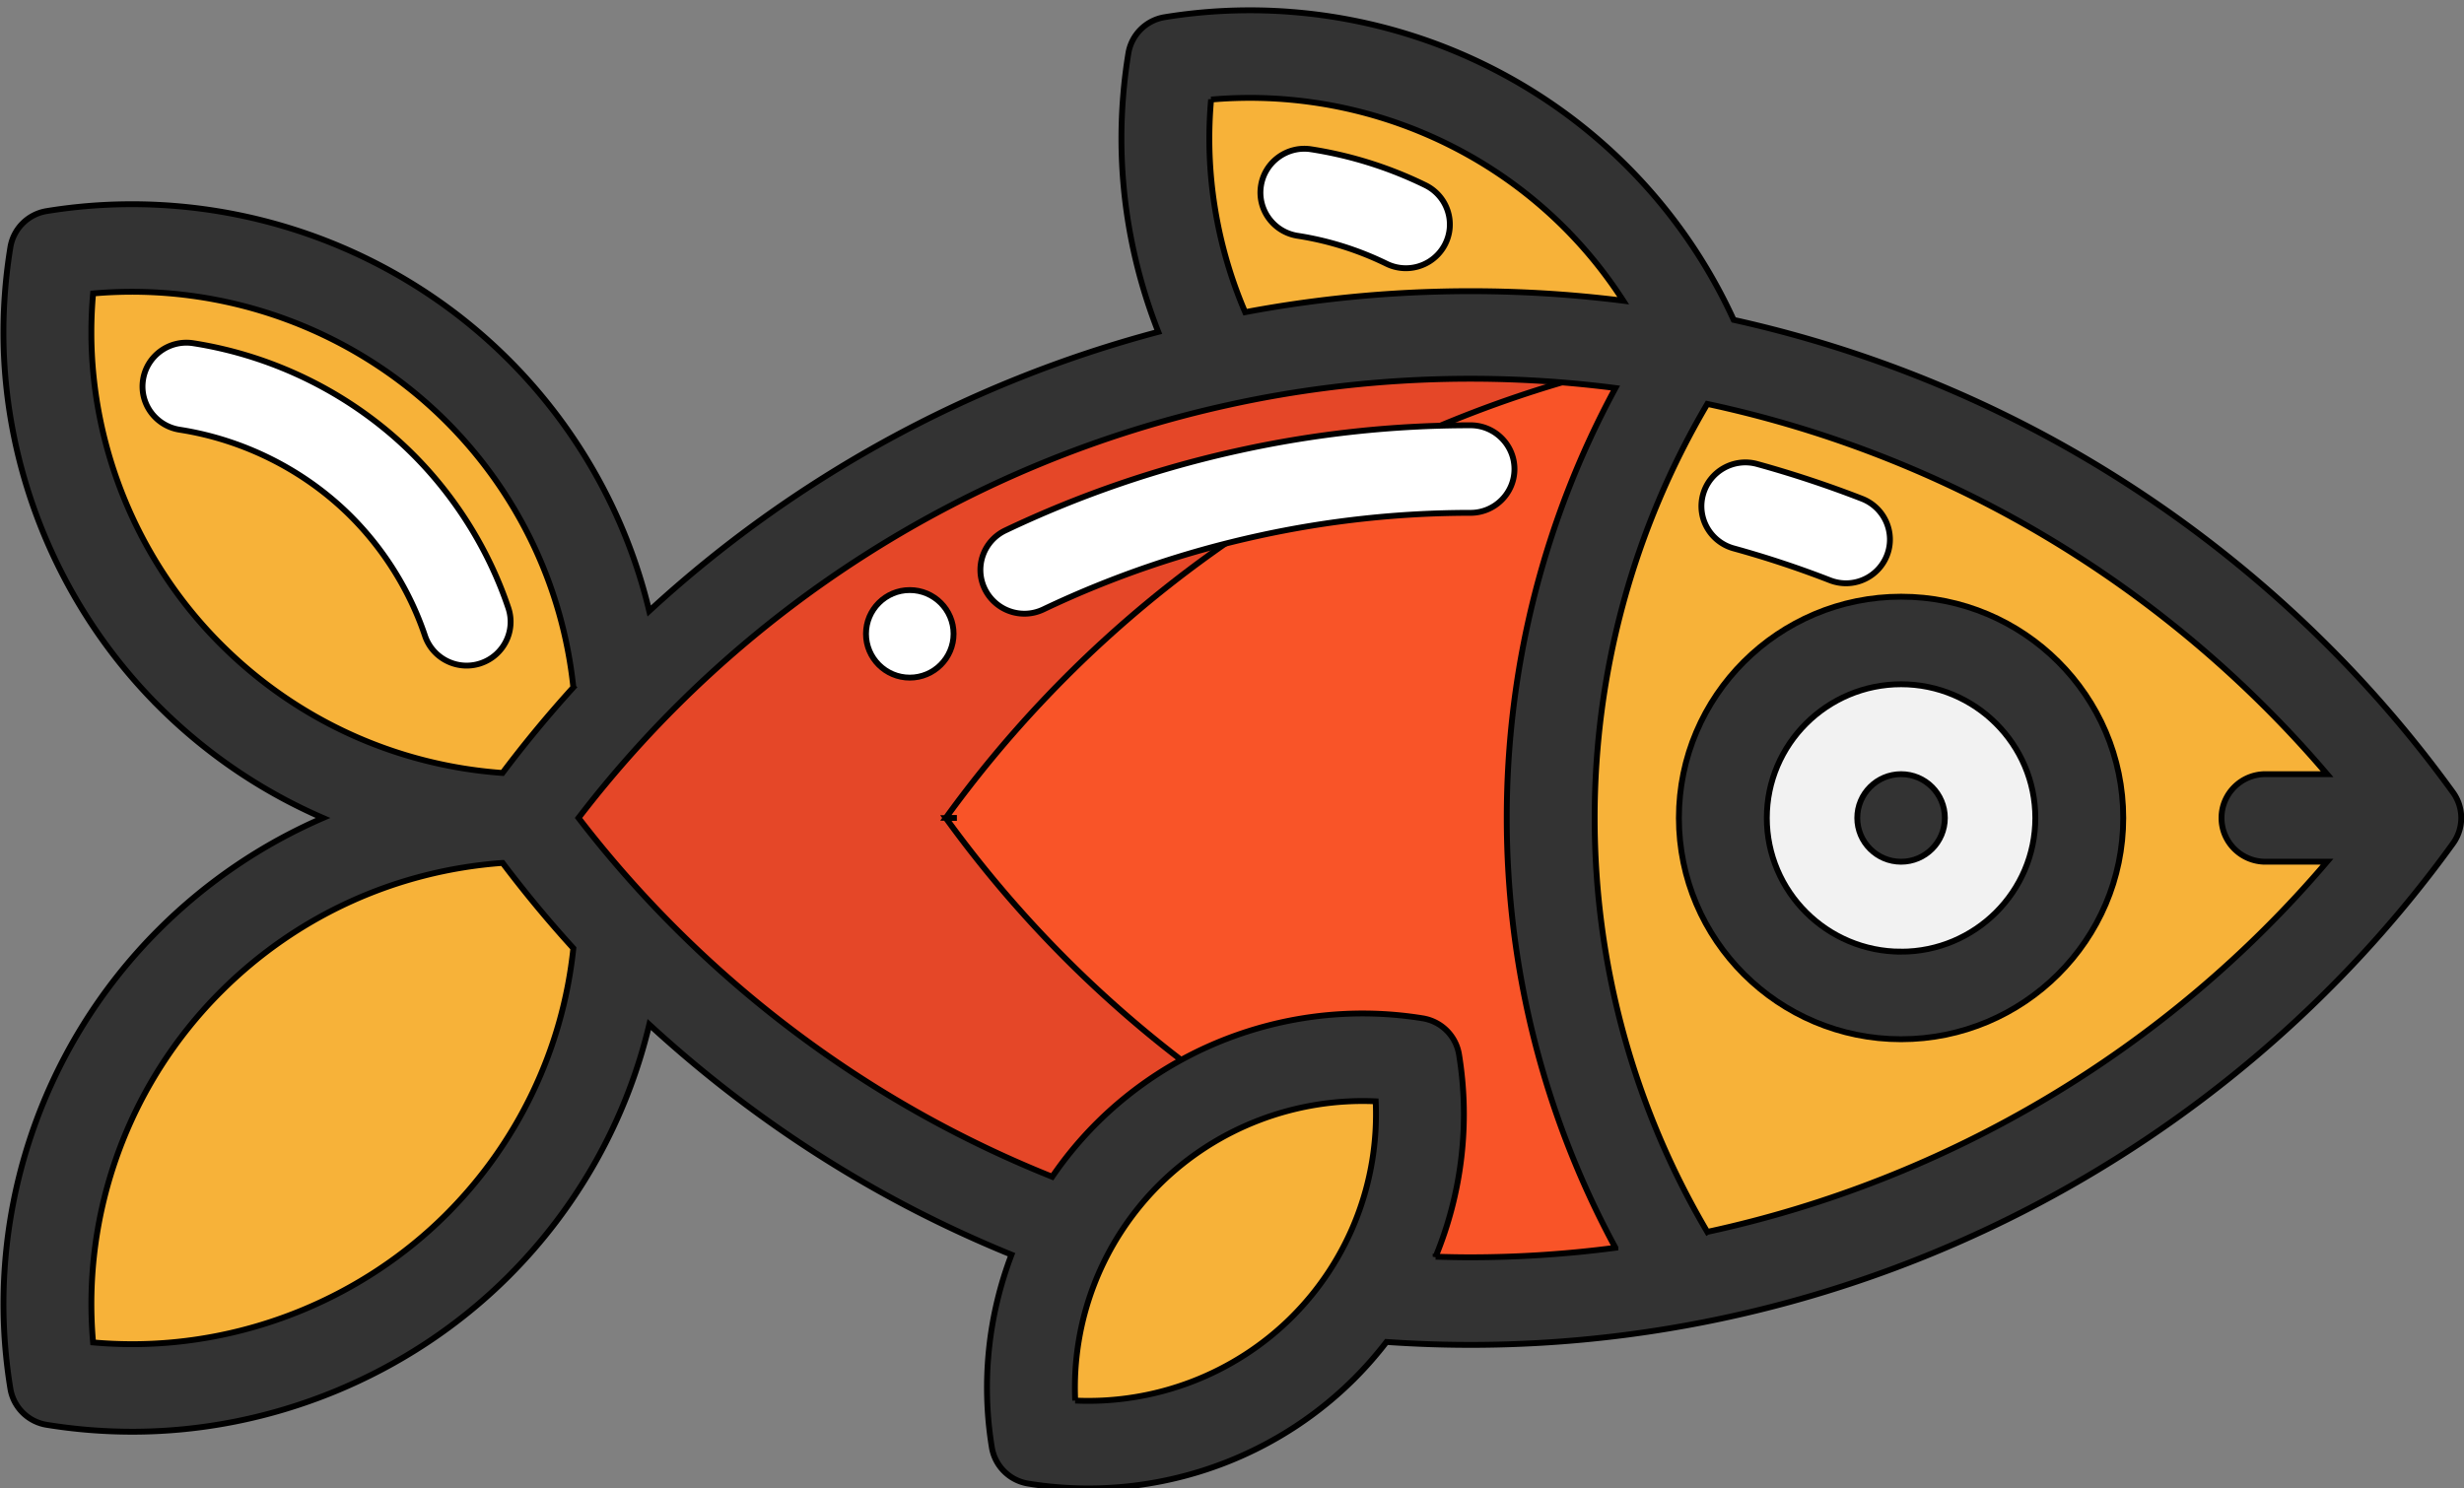 <svg width="420.398" height="253.997" xmlns="http://www.w3.org/2000/svg"><rect width="100%" height="100%" fill="#808080" stroke="none"/><g stroke="null"><path d="M324.35 109.288c16.8 0 30.41 13.567 30.41 30.292s-13.61 30.292-30.41 30.292c-16.79 0-30.4-13.567-30.4-30.292s13.61-30.292 30.4-30.292z" fill="#F2F2F2"/><path d="M272.12 33.485c8.02 8 14.2 17.402 18.32 27.602-.93-.19-1.86-.37-2.79-.548a199.567 199.567 0 0 0-36.76-3.408c-14.52 0-28.83 1.584-42.72 4.632a82.47 82.47 0 0 1-9.34-38.11c0-4.433.36-8.906 1.09-13.348 26.41-4.294 53.28 4.333 72.2 23.18z" fill="#F7B239"/><path d="M412.43 139.58c-30.13 41.697-75 69.717-124.78 79.03-14.61-22.83-23.07-49.944-23.07-79.03s8.46-56.19 23.07-79.03v-.01c.93.178 1.86.358 2.79.547a199.59 199.59 0 0 1 51.21 17.85c27.7 14.155 52.08 34.754 70.78 60.643zm-57.67 0c0-16.725-13.61-30.292-30.41-30.292-16.79 0-30.4 13.567-30.4 30.292s13.61 30.292 30.4 30.292c16.8 0 30.41-13.567 30.41-30.292z" fill="#F7B239"/><path d="M287.65 60.54v.01c-14.61 22.84-23.07 49.944-23.07 79.03s8.46 56.2 23.07 79.03a198.632 198.632 0 0 1-36.76 3.418c-6.02 0-12.02-.27-17.96-.807a56.13 56.13 0 0 0 8.6-40.073 56.274 56.274 0 0 0-9.11-.737c-14.86 0-29.28 5.848-39.97 16.496a55.987 55.987 0 0 0-9.79 13.11 201.362 201.362 0 0 1-22.51-9.803A198.807 198.807 0 0 1 89.38 139.6c.63-.01 1.25-.02 1.88-.02-.63 0-1.25-.01-1.88-.02a198.502 198.502 0 0 1 16.2-19.623c27.57-29.375 63.41-49.606 102.59-58.173a199.232 199.232 0 0 1 42.72-4.632c12.44 0 24.75 1.156 36.76 3.407z" fill="#F95428"/><path d="M177.57 159.213a199.696 199.696 0 0 1-16.19-19.613c.63-.01 1.25-.02 1.88-.02-.63 0-1.25-.01-1.88-.02a198.502 198.502 0 0 1 16.2-19.623c27.57-29.375 63.41-49.606 102.59-58.173 2.246-.493 4.507-.933 6.775-1.348a199.56 199.56 0 0 0-36.055-3.284c-14.52 0-28.83 1.584-42.72 4.632-39.18 8.567-75.02 28.798-102.59 58.173a198.502 198.502 0 0 0-16.2 19.623c.63.01 1.25.02 1.88.02-.63 0-1.25.01-1.88.02a198.807 198.807 0 0 0 70.77 60.613 201.36 201.36 0 0 0 22.51 9.802 55.987 55.987 0 0 1 9.79-13.11 56.525 56.525 0 0 1 15.812-11.09 198.326 198.326 0 0 1-30.692-26.602z" fill="#E54728"/><path d="M241.53 181.147a56.13 56.13 0 0 1-8.6 40.074h-.01a55.527 55.527 0 0 1-7.21 8.816c-10.69 10.65-25.11 16.496-39.97 16.496-3.03 0-6.07-.24-9.11-.737a56.11 56.11 0 0 1 6.03-35.78 55.987 55.987 0 0 1 9.79-13.11c10.69-10.647 25.11-16.495 39.97-16.495 3.03 0 6.07.24 9.11.737zM105.57 119.927l.01.01a198.502 198.502 0 0 0-16.2 19.623c-21.21-.478-41.66-9.035-56.92-24.255a82.612 82.612 0 0 1-23.29-71.91c26.41-4.292 53.29 4.334 72.21 23.18 14.45 14.414 22.93 33.44 24.19 53.352zM105.57 159.213a82.757 82.757 0 0 1-24.19 53.372c-15.72 15.648-36.94 24.265-58.81 24.265-4.45 0-8.93-.36-13.4-1.086-4.31-26.307 4.36-53.063 23.29-71.91 15.26-15.22 35.71-23.776 56.92-24.254a199.696 199.696 0 0 0 16.19 19.613z" fill="#F7B239"/><path d="M174.78 104.724a7.504 7.504 0 0 1-6.77-4.247c-1.79-3.722-.21-8.183 3.525-9.964A184.613 184.613 0 0 1 211.51 76.84a184.005 184.005 0 0 1 39.38-4.268c4.142 0 7.5 3.345 7.5 7.47s-3.358 7.472-7.5 7.472c-12.14 0-24.305 1.318-36.16 3.92a169.625 169.625 0 0 0-36.718 12.556 7.493 7.493 0 0 1-3.233.734zM79.617 113.584c-3.136 0-6.06-1.974-7.11-5.098-2.573-7.648-6.968-14.717-12.708-20.442-7.81-7.777-18.16-13.004-29.14-14.714-4.094-.636-6.893-4.458-6.253-8.535.64-4.076 4.47-6.866 8.568-6.227 14.098 2.195 27.392 8.912 37.433 18.914 7.372 7.353 13.015 16.43 16.32 26.254 1.317 3.912-.8 8.146-4.727 9.458a7.51 7.51 0 0 1-2.383.39zM239.86 45.77a7.495 7.495 0 0 1-3.298-.765 53.095 53.095 0 0 0-15.17-4.768c-4.092-.636-6.892-4.457-6.252-8.533.64-4.077 4.48-6.867 8.567-6.23a68.11 68.11 0 0 1 19.464 6.118c3.72 1.818 5.254 6.295 3.43 9.998-1.303 2.645-3.968 4.18-6.74 4.18zM314.948 99.535c-.907 0-1.83-.166-2.727-.514a169.75 169.75 0 0 0-16.425-5.44c-3.993-1.1-6.335-5.214-5.232-9.19 1.104-3.977 5.236-6.31 9.227-5.212 6.03 1.66 12.05 3.654 17.89 5.925 3.857 1.5 5.764 5.833 4.257 9.677-1.158 2.95-3.99 4.755-6.99 4.755z" fill="#FFF"/><circle cx="155.223" cy="108.164" r="7.471" fill="#FFF"/><g fill="#333"><path d="M418.515 135.216c-19.03-26.345-44.43-48.104-73.45-62.927a206.855 206.855 0 0 0-49.275-17.704A89.89 89.89 0 0 0 277.426 28.2c-20.583-20.49-50.01-29.937-78.714-25.27a7.485 7.485 0 0 0-6.194 6.172 90.416 90.416 0 0 0-1.184 14.55c0 11.265 2.163 22.503 6.287 32.98-32.603 8.656-62.344 25.053-86.854 47.63a90.224 90.224 0 0 0-24.084-42.97C66.108 40.798 36.68 31.352 7.966 36.02a7.484 7.484 0 0 0-6.194 6.172 90.202 90.202 0 0 0-1.185 14.55c0 23.77 9.684 47.043 26.563 63.845a90.528 90.528 0 0 0 27.96 18.992 90.514 90.514 0 0 0-27.956 18.99c-20.58 20.488-30.07 49.796-25.383 78.4a7.485 7.485 0 0 0 6.196 6.17 91.446 91.446 0 0 0 14.607 1.178c23.866 0 47.232-9.64 64.11-26.452a90.23 90.23 0 0 0 24.092-43.03c13.78 12.68 29.267 23.51 45.954 32.023a207.872 207.872 0 0 0 15.85 7.25c-3.942 10.353-5.186 21.697-3.354 32.89a7.488 7.488 0 0 0 6.195 6.17 63.89 63.89 0 0 0 10.252.827c16.847 0 33.256-6.642 45.34-18.68a63.56 63.56 0 0 0 5.544-6.317c4.748.33 9.553.5 14.337.5 66.25 0 128.912-31.984 167.62-85.555a7.447 7.447 0 0 0 .002-8.73zM206.63 16.99c22.157-1.946 44.324 5.984 60.187 21.774a75.442 75.442 0 0 1 10.138 12.555c-21.368-2.695-43.313-2.05-64.51 1.952-4.006-9.33-6.112-19.462-6.112-29.62 0-2.216.1-4.443.297-6.663zM15.587 56.742c0-2.217.1-4.445.297-6.664 22.175-1.95 44.333 5.983 60.188 21.776 12.3 12.26 19.95 28.297 21.748 45.44a206.145 206.145 0 0 0-12.088 14.61c-18.13-1.308-35.042-8.992-47.974-21.883-14.09-14.026-22.17-33.446-22.17-53.28zm60.486 150.56c-14.083 14.027-33.583 22.074-53.5 22.074-2.226 0-4.462-.1-6.69-.296-1.953-22.083 6.014-44.152 21.88-59.946 12.926-12.887 29.84-20.57 47.99-21.88a205.212 205.212 0 0 0 12.07 14.56c-1.795 17.168-9.445 33.222-21.75 45.488zm144.332 17.45c-9.788 9.75-23.29 14.875-36.958 14.25a48.883 48.883 0 0 1 14.31-36.814c9.787-9.75 23.29-14.874 36.957-14.253a48.887 48.887 0 0 1-14.31 36.815zm24.534-10.3c4.444-10.785 5.923-22.73 3.995-34.51a7.486 7.486 0 0 0-6.195-6.17c-20.28-3.294-41.06 3.38-55.59 17.852a63.53 63.53 0 0 0-7.624 9.184 193.02 193.02 0 0 1-15.956-7.25c-25.27-12.892-47.598-31.49-64.864-53.983 27.474-35.86 66.716-60.818 111.08-70.52 21.517-4.725 44.005-5.66 65.835-2.84-12.16 22.452-18.544 47.593-18.544 73.363 0 25.766 6.383 50.9 18.54 73.35a190.947 190.947 0 0 1-24.722 1.627c-1.984 0-3.97-.042-5.955-.104zm46.353-4.233c-12.586-21.358-19.216-45.67-19.216-70.64 0-24.976 6.633-49.292 19.224-70.653a191.736 191.736 0 0 1 46.925 16.66c22.43 11.456 42.52 27.39 58.81 46.522h-10.508c-4.143 0-7.5 3.344-7.5 7.47s3.357 7.47 7.5 7.47h10.504c-27.387 32.18-64.74 54.31-105.737 63.17z"/><path d="M324.353 101.822c-20.9 0-37.906 16.938-37.906 37.758s17.005 37.758 37.906 37.758S362.26 160.4 362.26 139.58s-17.006-37.758-37.907-37.758zm0 60.576c-12.63 0-22.906-10.236-22.906-22.817s10.275-22.816 22.906-22.816S347.26 127 347.26 139.58 336.982 162.4 324.352 162.4z"/><circle cx="324.353" cy="139.58" r="7.471"/></g></g></svg>